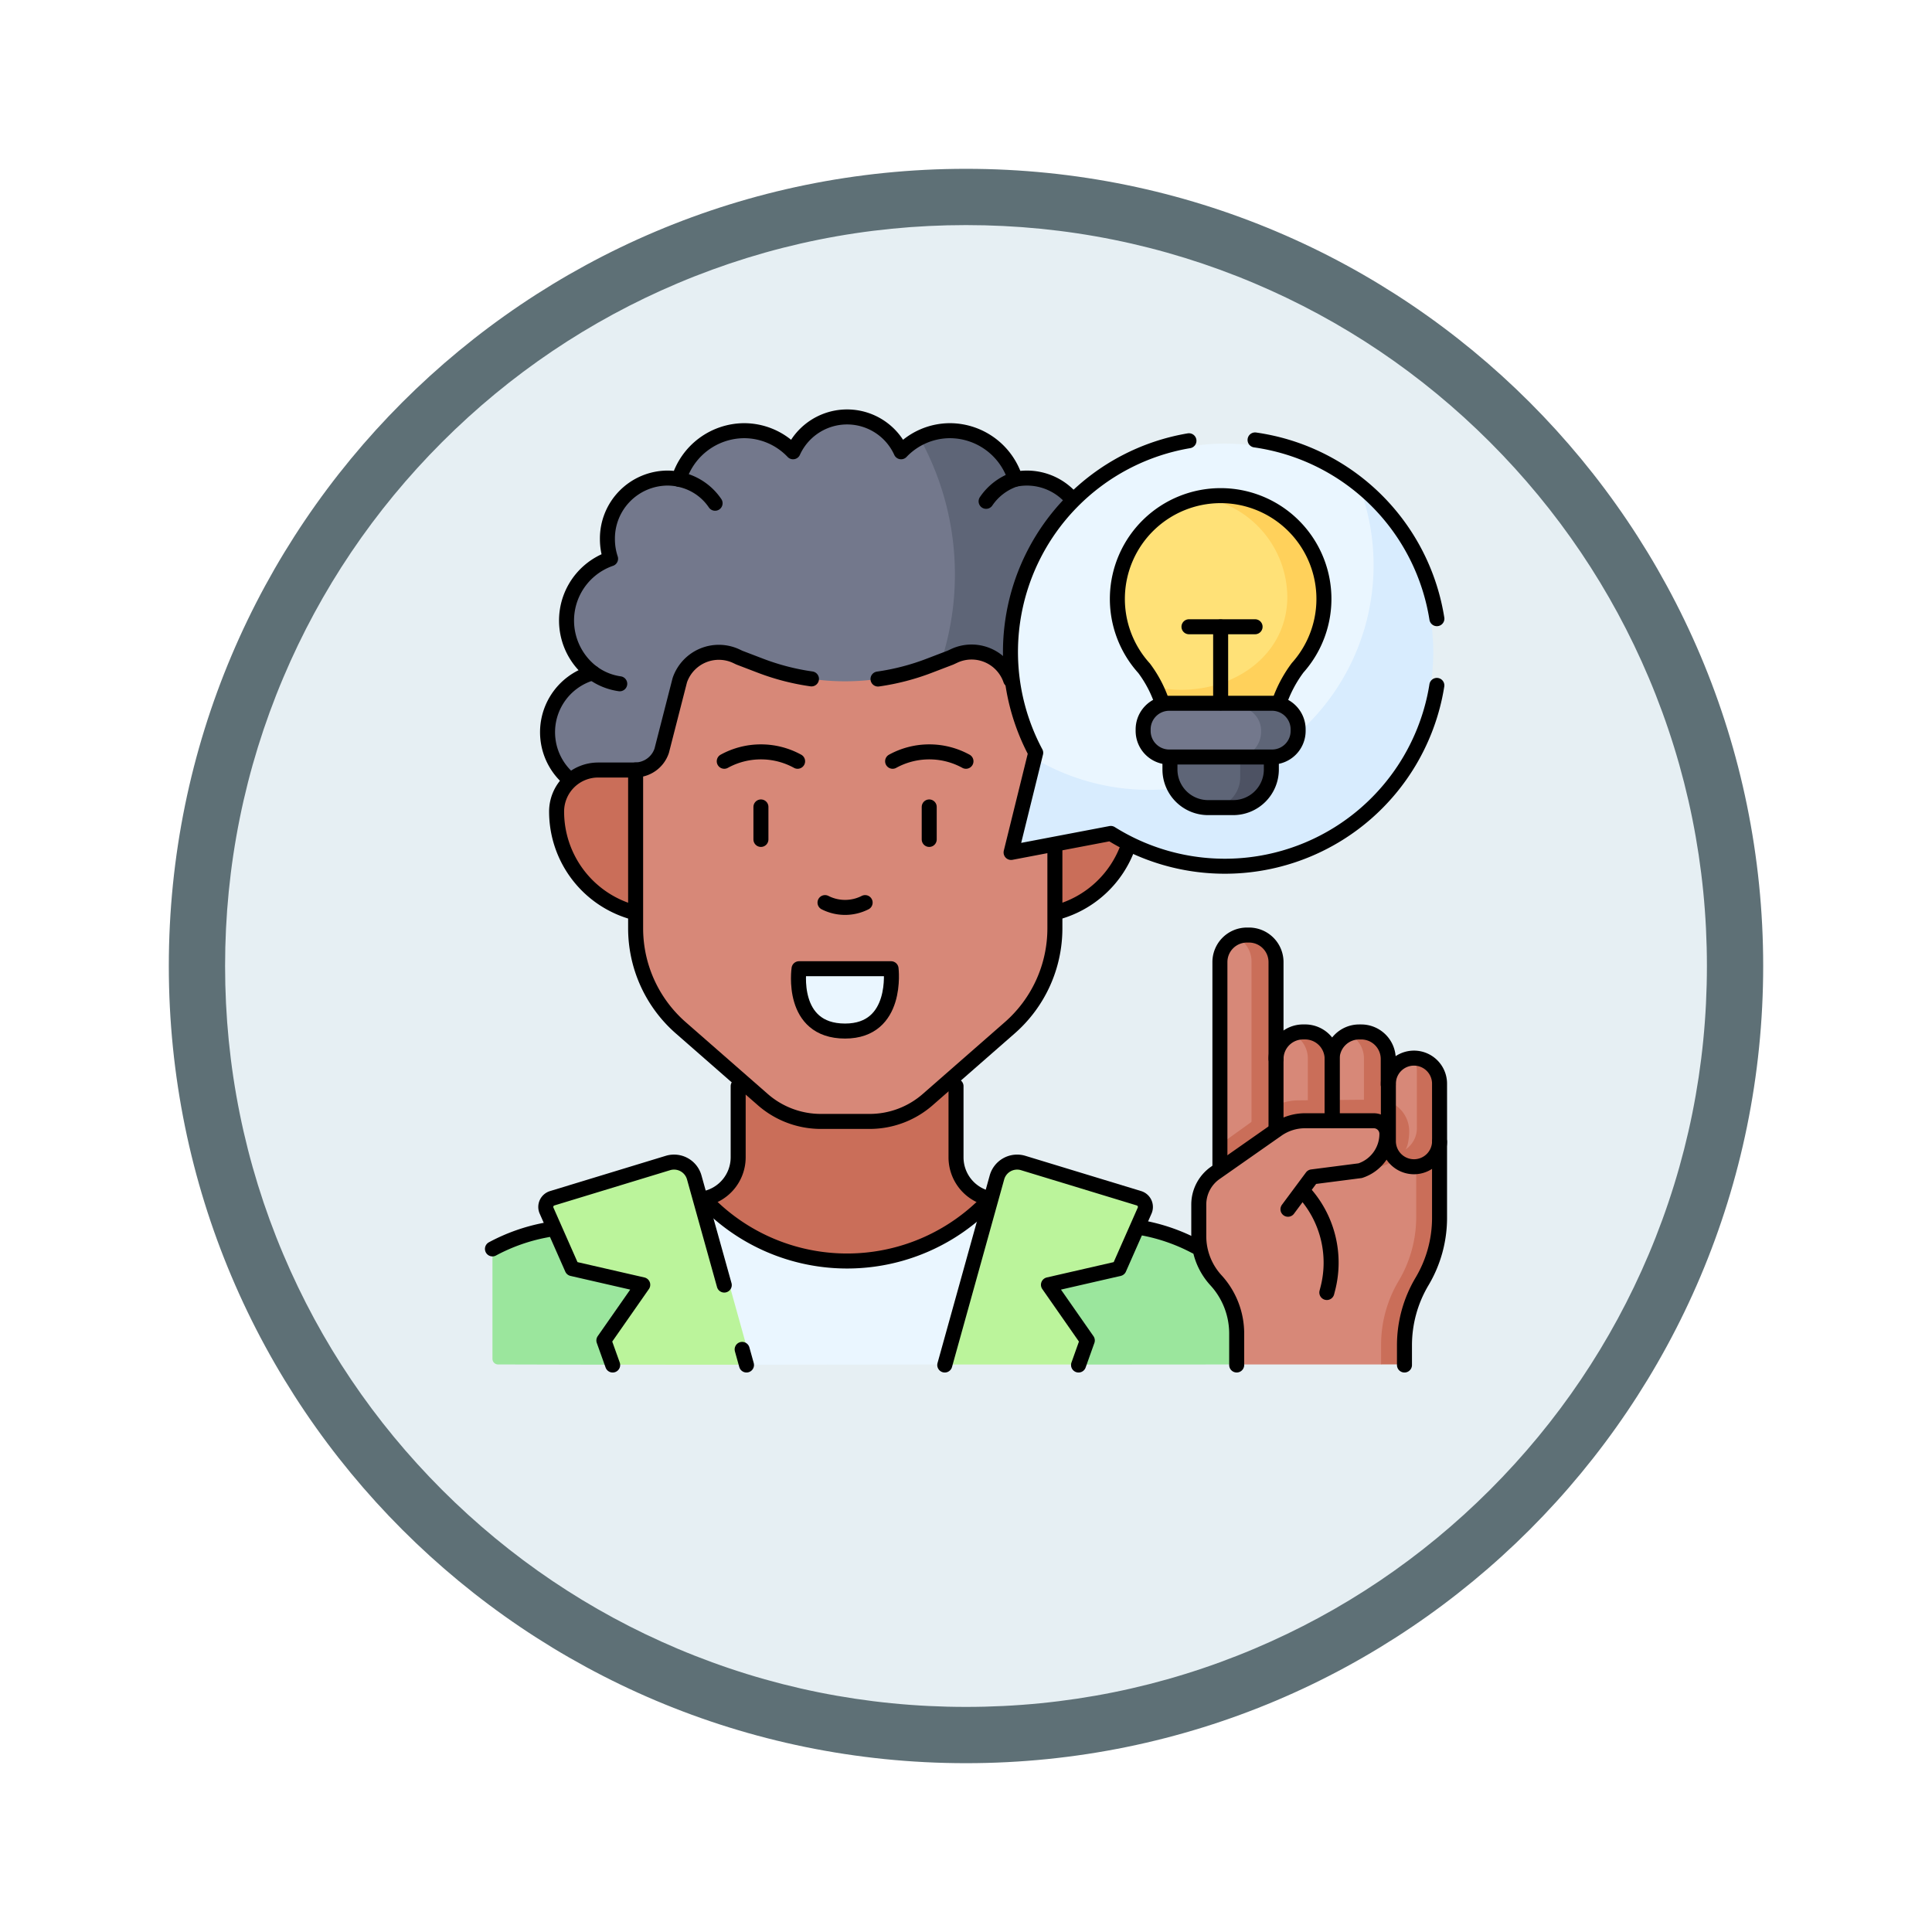 <svg xmlns="http://www.w3.org/2000/svg" xmlns:xlink="http://www.w3.org/1999/xlink" width="103" height="103" viewBox="0 0 103 103">
  <defs>
    <filter id="Path_978624" x="0" y="0" width="103" height="103" filterUnits="userSpaceOnUse">
      <feOffset dy="3" input="SourceAlpha"/>
      <feGaussianBlur stdDeviation="3" result="blur"/>
      <feFlood flood-opacity="0.161"/>
      <feComposite operator="in" in2="blur"/>
      <feComposite in="SourceGraphic"/>
    </filter>
  </defs>
  <g id="Group_1179287" data-name="Group 1179287" transform="translate(-171 -1455)">
    <g id="Group_1178833" data-name="Group 1178833" transform="translate(0 -1411)">
      <g id="Group_1176881" data-name="Group 1176881">
        <g id="Group_1175148" data-name="Group 1175148" transform="translate(0 1580)">
          <g id="Group_1173798" data-name="Group 1173798" transform="translate(-3 -3520)">
            <g id="Group_1171925" data-name="Group 1171925" transform="translate(-22 -2246)">
              <g id="Group_1164524" data-name="Group 1164524" transform="translate(205 7058)">
                <g id="Group_1144123" data-name="Group 1144123">
                  <g transform="matrix(1, 0, 0, 1, -9, -6)" filter="url(#Path_978624)">
                    <g id="Path_978624-2" data-name="Path 978624" transform="translate(9 6)" fill="#e6eff3">
                      <path d="M 42.5 83.5 C 36.964 83.5 31.595 82.416 26.541 80.279 C 21.659 78.214 17.274 75.257 13.509 71.491 C 9.743 67.726 6.786 63.341 4.721 58.459 C 2.584 53.405 1.5 48.036 1.5 42.5 C 1.5 36.964 2.584 31.595 4.721 26.541 C 6.786 21.659 9.743 17.274 13.509 13.509 C 17.274 9.743 21.659 6.786 26.541 4.721 C 31.595 2.584 36.964 1.5 42.5 1.5 C 48.036 1.5 53.405 2.584 58.459 4.721 C 63.341 6.786 67.726 9.743 71.491 13.509 C 75.257 17.274 78.214 21.659 80.279 26.541 C 82.416 31.595 83.5 36.964 83.5 42.5 C 83.5 48.036 82.416 53.405 80.279 58.459 C 78.214 63.341 75.257 67.726 71.491 71.491 C 67.726 75.257 63.341 78.214 58.459 80.279 C 53.405 82.416 48.036 83.5 42.5 83.5 Z" stroke="none"/>
                      <path d="M 42.5 3 C 37.166 3 31.994 4.044 27.126 6.103 C 22.422 8.092 18.198 10.941 14.569 14.569 C 10.941 18.198 8.092 22.422 6.103 27.126 C 4.044 31.994 3 37.166 3 42.5 C 3 47.834 4.044 53.006 6.103 57.874 C 8.092 62.578 10.941 66.802 14.569 70.431 C 18.198 74.059 22.422 76.908 27.126 78.897 C 31.994 80.956 37.166 82 42.5 82 C 47.834 82 53.006 80.956 57.874 78.897 C 62.578 76.908 66.802 74.059 70.431 70.431 C 74.059 66.802 76.908 62.578 78.897 57.874 C 80.956 53.006 82 47.834 82 42.5 C 82 37.166 80.956 31.994 78.897 27.126 C 76.908 22.422 74.059 18.198 70.431 14.569 C 66.802 10.941 62.578 8.092 57.874 6.103 C 53.006 4.044 47.834 3 42.5 3 M 42.5 0 C 65.972 0 85 19.028 85 42.5 C 85 65.972 65.972 85 42.5 85 C 19.028 85 0 65.972 0 42.5 C 0 19.028 19.028 0 42.5 0 Z" stroke="none" fill="#5e7076"/>
                    </g>
                  </g>
                </g>
              </g>
            </g>
          </g>
        </g>
      </g>
      <g id="inspire-idea_14781822_1_" data-name="inspire-idea_14781822 (1)" transform="translate(189.504 2880.729)">
        <g id="Group_1173811" data-name="Group 1173811" transform="translate(7.75 7.5)">
          <path id="Path_1030754" data-name="Path 1030754" d="M118.589,345.38v-3.7a2.249,2.249,0,0,0,1.828-2.209v-6.359h11.614v6.359a2.249,2.249,0,0,0,1.828,2.209l.316,3.185Z" transform="translate(-107.317 -300.001)" fill="#ca6e59"/>
          <path id="Path_1030755" data-name="Path 1030755" d="M60.179,17.509c0,7.317-3.938,16.009-13.962,13.134l-8.364-3.8a3.3,3.3,0,0,1-.218-4.884l.844-.233.584-.581a3.49,3.49,0,0,1,.7-5.987.308.308,0,0,0,.18-.358,3.313,3.313,0,0,1-.093-.78,3.225,3.225,0,0,1,3.189-3.258,3.192,3.192,0,0,1,.62.062,1.514,1.514,0,0,1,.241-.244,1.288,1.288,0,0,0,.535-1.124A3.594,3.594,0,0,1,49.471,9.1a.3.3,0,0,0,.455-.073,3.155,3.155,0,0,1,5.4,0,.3.3,0,0,0,.456.073A3.582,3.582,0,0,1,56.5,8.62C60.179,9.736,60.179,14.869,60.179,17.509Z" transform="translate(-33.72 -7.5)" fill="#73788c"/>
          <path id="Path_1030756" data-name="Path 1030756" d="M153.016,30.766a3.278,3.278,0,0,1-1.193,2.54l-9.566,5.2h-8.552l-3.065-1.394a15.027,15.027,0,0,0,10.281-22.023,3.56,3.56,0,0,1,1.619-.387,3.609,3.609,0,0,1,2.7,1.219l.168.821.608.547a3.19,3.19,0,0,1,.619-.062,3.225,3.225,0,0,1,3.19,3.258,3.331,3.331,0,0,1-.168,1.042,3.486,3.486,0,0,1,.955,6.082A3.248,3.248,0,0,1,153.016,30.766Z" transform="translate(-118.143 -13.968)" fill="#5e6577"/>
          <path id="Path_1030757" data-name="Path 1030757" d="M67.919,200.17a5.568,5.568,0,0,0,4.241-5.407h0a2.214,2.214,0,0,0-2.214-2.214H67.919l-22.3,0H43.589a2.214,2.214,0,0,0-2.214,2.214h0a5.568,5.568,0,0,0,4.241,5.407Z" transform="translate(-37.955 -173.73)" fill="#ca6e59"/>
          <path id="Path_1030758" data-name="Path 1030758" d="M99.84,130.95a2.2,2.2,0,0,1,2.877.948,8.841,8.841,0,0,0,.738,1.121l.481.64c.2.594.657,3.368,1.285,3.368v8.447a7.046,7.046,0,0,1-2.407,5.3l-4.376,3.83a4.7,4.7,0,0,1-3.093,1.161h-2.6a4.7,4.7,0,0,1-3.093-1.161l-4.376-3.83a7.046,7.046,0,0,1-2.407-5.3v-8.447A1.5,1.5,0,0,0,84.265,136l.964-3.76a2.2,2.2,0,0,1,3.034-1.273l.141.067,1.134.434a12.551,12.551,0,0,0,8.982,0l1.134-.434Z" transform="translate(-75.235 -118.206)" fill="#d78878"/>
          <path id="Path_1030759" data-name="Path 1030759" d="M170.647,300.083c-2.413,0-2.52-2.227-2.48-3.035a.3.3,0,0,1,.3-.288h4.342a.3.3,0,0,1,.3.3C173.14,297.87,172.981,300.083,170.647,300.083Z" transform="translate(-151.849 -267.344)" fill="#eaf6ff"/>
          <path id="Path_1030760" data-name="Path 1030760" d="M14.438,439.682l-6.383-.015a.3.3,0,0,1-.305-.3v-5.668a.306.306,0,0,1,.164-.272,9.864,9.864,0,0,1,2.659-.915l.735-.147,6.487,2.406Z" transform="translate(-7.75 -389.154)" fill="#9be69d"/>
          <path id="Path_1030761" data-name="Path 1030761" d="M297.81,435.218l-2.462,4.018-8.5.006-3.075-5.386c.034-.035,6.217-1.976,6.217-1.976l.42.08a9.867,9.867,0,0,1,2.779.978Z" transform="translate(-255.702 -388.722)" fill="#9be69d"/>
          <path id="Path_1030762" data-name="Path 1030762" d="M122.1,418.39l.929,4.666-3.357,4.064-10.195.012-3.867-4.263,1.442-4.456A10.442,10.442,0,0,0,122.1,418.39Z" transform="translate(-95.655 -376.604)" fill="#eaf6ff"/>
          <path id="Path_1030763" data-name="Path 1030763" d="M49.151,408.927l-2.777-9.985a1.118,1.118,0,0,0-1.4-.77L38.8,400.054a.484.484,0,0,0-.3.66l1.3,2.949a.305.305,0,0,0,.211.174l3.173.728a.305.305,0,0,1,.182.472L41.643,407.5a.305.305,0,0,0-.037.278l.415,1.146Z" transform="translate(-35.333 -358.399)" fill="#bbf49b"/>
          <path id="Path_1030764" data-name="Path 1030764" d="M243.879,408.71l2.78-10a1.117,1.117,0,0,1,1.4-.769l6.173,1.88a.485.485,0,0,1,.3.66l-1.3,2.949a.3.3,0,0,1-.211.174l-3.173.728a.305.305,0,0,0-.182.472l1.722,2.468a.3.3,0,0,1,.037.277l-.416,1.16Z" transform="translate(-219.866 -358.194)" fill="#bbf49b"/>
          <g id="Group_1173808" data-name="Group 1173808" transform="translate(37.646 27.587)">
            <path id="Path_1030765" data-name="Path 1030765" d="M390.017,387.922v3.911a11.913,11.913,0,0,1-.268,2.371,8.328,8.328,0,0,1-.963,1.733c-.616,1.037-.347,2.105-.342,3.311l-.782.5h-7.707v-1.674a4.206,4.206,0,0,0-1.106-2.842,3.482,3.482,0,0,1-.914-2.349V391.2a2.063,2.063,0,0,1,.881-1.69Z" transform="translate(-377.933 -376.822)" fill="#d78878"/>
            <g id="Group_1173807" data-name="Group 1173807" transform="translate(9.406 6.566)">
              <path id="Path_1030766" data-name="Path 1030766" d="M473.1,344.006v3.878a.813.813,0,0,1-.326.728c-.244.244-1.1-.129-1.474-.126l-.663-.709-.214-2.521.7-.543a1.364,1.364,0,0,1,1.328-1.362C472.9,343.516,473.1,343.747,473.1,344.006Z" transform="translate(-470.425 -343.35)" fill="#d78878"/>
              <path id="Path_1030767" data-name="Path 1030767" d="M481.61,344.7v3.064a1.365,1.365,0,0,1-2.468.8l-.087-.093a1.365,1.365,0,0,0,1.353-1.365V344.05a1.356,1.356,0,0,0-.2-.709h.037A1.364,1.364,0,0,1,481.61,344.7Z" transform="translate(-478.177 -343.34)" fill="#ca6e59"/>
            </g>
            <path id="Path_1030768" data-name="Path 1030768" d="M476.669,386.87v4.079a6.651,6.651,0,0,1-.936,3.4,6.654,6.654,0,0,0-.935,3.427l0,.719a.305.305,0,0,1-.3.306h-.939l0-1.025a6.665,6.665,0,0,1,.936-3.427,6.65,6.65,0,0,0,.936-3.4v-3.9Z" transform="translate(-463.829 -375.877)" fill="#ca6e59"/>
            <path id="Path_1030769" data-name="Path 1030769" d="M391.4,281.34v11.016c0,.791-1.295,1.438-2.086,1.438l.672-1.8-.93-.884V281.34a1.44,1.44,0,0,1,.848-1.31A1.33,1.33,0,0,1,391.4,281.34Z" transform="translate(-387.921 -279.902)" fill="#d78878"/>
            <path id="Path_1030770" data-name="Path 1030770" d="M417.66,332.161v3.614c0,.583-.946,1.087-1.447,1.312a1.441,1.441,0,0,1-.851-1.312l-.351-.078v-3.412l.351-.124a1.441,1.441,0,0,1,.851-1.311C417.42,331,417.66,331.579,417.66,332.161Z" transform="translate(-411.24 -325.554)" fill="#d78878"/>
            <path id="Path_1030771" data-name="Path 1030771" d="M447.26,332.161v3.833c0,.582-1.052,1.086-1.552,1.311a1.44,1.44,0,0,1-.851-1.311l-.343-.219v-3.459l.343-.155a1.441,1.441,0,0,1,.851-1.311C447.071,331.035,447.26,331.579,447.26,332.161Z" transform="translate(-437.743 -325.554)" fill="#d78878"/>
            <path id="Path_1030772" data-name="Path 1030772" d="M399.537,280.208v10.429a.65.65,0,0,1-1.3,0V280.208a1.442,1.442,0,0,0-.847-1.31,1.416,1.416,0,0,1,.59-.128h.115A1.442,1.442,0,0,1,399.537,280.208Z" transform="translate(-395.415 -278.77)" fill="#ca6e59"/>
            <path id="Path_1030773" data-name="Path 1030773" d="M428.975,331.038v3.614a1.443,1.443,0,0,1-1.438,1.439h-.116a1.4,1.4,0,0,1-.587-.127,1.441,1.441,0,0,0,.851-1.312v-3.614a1.441,1.441,0,0,0-.851-1.311,1.405,1.405,0,0,1,.587-.127h.116A1.442,1.442,0,0,1,428.975,331.038Z" transform="translate(-421.861 -324.431)" fill="#ca6e59"/>
            <path id="Path_1030774" data-name="Path 1030774" d="M458.395,331.038v3.833a1.443,1.443,0,0,1-1.439,1.438h-.115a1.4,1.4,0,0,1-.587-.127,1.44,1.44,0,0,0,.85-1.311v-3.833a1.441,1.441,0,0,0-.85-1.311,1.4,1.4,0,0,1,.587-.127h.115A1.443,1.443,0,0,1,458.395,331.038Z" transform="translate(-448.289 -324.431)" fill="#ca6e59"/>
            <path id="Path_1030775" data-name="Path 1030775" d="M399.148,367.052a3.1,3.1,0,0,1-.066.633c-.267,1.279-2.17,1.438-3.519,1.578a4.3,4.3,0,0,0-2.549-.347c-.806.249-1.313,1.544-1.324,1.536l-2.64-1.381v-1.3l2.549-1.833a2.855,2.855,0,0,1,1.632-.531l4.232-.04A1.687,1.687,0,0,1,399.148,367.052Z" transform="translate(-387.92 -356.56)" fill="#ca6e59"/>
            <path id="Path_1030776" data-name="Path 1030776" d="M390.472,380.9l1.2-1.62a.305.305,0,0,1,.208-.121l2.6-.315a2.065,2.065,0,0,0,1.423-1.981.7.7,0,0,0-.7-.68h-3.829a2.584,2.584,0,0,0-1.483.467l-3.3,2.312Z" transform="translate(-385.714 -366.273)" fill="#d78878"/>
          </g>
          <g id="Group_1173810" data-name="Group 1173810" transform="translate(27.943 1.437)">
            <path id="Path_1030777" data-name="Path 1030777" d="M302.915,29.783a11.847,11.847,0,0,1-11.763,12.029c-2.146,0-6.857-1.575-7.47-3.285l.116-.468a.3.3,0,0,0-.026-.213A11.1,11.1,0,0,1,300.966,24.4,10.541,10.541,0,0,1,302.915,29.783Z" transform="translate(-282.516 -21.635)" fill="#eaf6ff"/>
            <path id="Path_1030778" data-name="Path 1030778" d="M305.7,59.546a11.121,11.121,0,0,1-16.668,7.1.3.3,0,0,0-.216-.04l-4.579.873a.306.306,0,0,1-.354-.373l1.018-4.119a11.975,11.975,0,0,0,17.284-14.123A11.077,11.077,0,0,1,305.7,59.546Z" transform="translate(-283.738 -46.096)" fill="#d8ecfe"/>
            <g id="Group_1173809" data-name="Group 1173809" transform="translate(5.374 2.766)">
              <path id="Path_1030779" data-name="Path 1030779" d="M345.509,55.23c0,2.975-3.125,5.854-6.162,5.854-.461,0-.959.313-1.763-.875a6.47,6.47,0,0,0-.8-1.4,5.512,5.512,0,0,1,3.111-9.127C344.071,49.682,345.509,52.583,345.509,55.23Z" transform="translate(-335.361 -49.596)" fill="#ffe177"/>
              <path id="Path_1030780" data-name="Path 1030780" d="M364.536,54.349a5.492,5.492,0,0,1-1.4,3.672,6.655,6.655,0,0,0-1.335,3.968v.345l-5.549.018v-.3a9.315,9.315,0,0,0-.682-3.032,5.581,5.581,0,0,0,1.335.16c3.036,0,5.667-1.977,5.667-4.953a5.419,5.419,0,0,0-4.519-5.3,5.516,5.516,0,0,1,6.485,5.426Z" transform="translate(-353.513 -48.837)" fill="#ffd15b"/>
              <path id="Path_1030781" data-name="Path 1030781" d="M366.692,179.51l.863,1.685c0,.914-.548,1.685-2.517,1.685h-.432a1.655,1.655,0,0,1-1.655-1.655V179.51h3.741Z" transform="translate(-360.145 -166.221)" fill="#5e6577"/>
              <path id="Path_1030782" data-name="Path 1030782" d="M386.8,179.511v1.715a1.655,1.655,0,0,1-1.655,1.655h-1.67a1.654,1.654,0,0,0,1.654-1.655v-1.715Z" transform="translate(-378.581 -166.222)" fill="#4d5263"/>
              <path id="Path_1030783" data-name="Path 1030783" d="M354.015,160.546c0,.366.222.781,0,1.022a6.664,6.664,0,0,1-2.212.525h-4.07a1.28,1.28,0,0,1-1.229-1.326,1.382,1.382,0,0,1,.36-.939,1.184,1.184,0,0,1,.869-.388h4.07C352.482,159.439,354.015,159.813,354.015,160.546Z" transform="translate(-345.371 -148.191)" fill="#73788c"/>
              <path id="Path_1030784" data-name="Path 1030784" d="M402.069,160.766a1.38,1.38,0,0,1-.359.938,1.185,1.185,0,0,1-.869.388h-2.229a1.183,1.183,0,0,0,.869-.388,1.38,1.38,0,0,0,.359-.938,1.281,1.281,0,0,0-1.229-1.327h2.229A1.281,1.281,0,0,1,402.069,160.766Z" transform="translate(-392.179 -148.191)" fill="#5e6577"/>
            </g>
          </g>
        </g>
        <g id="Group_1173820" data-name="Group 1173820" transform="translate(7.75 7.5)">
          <g id="Group_1173812" data-name="Group 1173812" transform="translate(3.42 18.822)">
            <path id="Path_1030785" data-name="Path 1030785" d="M45.566,200.186a5.568,5.568,0,0,1-4.19-5.394h0a2.214,2.214,0,0,1,2.214-2.214h2.027" transform="translate(-41.376 -192.577)" fill="none" stroke="#000" stroke-linecap="round" stroke-linejoin="round" stroke-miterlimit="10" stroke-width="0.8"/>
            <path id="Path_1030786" data-name="Path 1030786" d="M306.932,232.041a5.577,5.577,0,0,1-3.875,3.588" transform="translate(-276.445 -228.028)" fill="none" stroke="#000" stroke-linecap="round" stroke-linejoin="round" stroke-miterlimit="10" stroke-width="0.8"/>
          </g>
          <path id="Path_1030787" data-name="Path 1030787" d="M209.872,132.179a12.549,12.549,0,0,0,2.728-.707l1.134-.434.188-.088a2.2,2.2,0,0,1,3.021,1.279" transform="translate(-189.317 -118.207)" fill="none" stroke="#000" stroke-linecap="round" stroke-linejoin="round" stroke-miterlimit="10" stroke-width="0.8"/>
          <path id="Path_1030788" data-name="Path 1030788" d="M105.22,141.262v4.343a7.046,7.046,0,0,1-2.407,5.3l-4.376,3.83a4.7,4.7,0,0,1-3.093,1.161h-2.6a4.7,4.7,0,0,1-3.093-1.161l-4.376-3.83a7.046,7.046,0,0,1-2.407-5.3v-8.447a1.5,1.5,0,0,0,1.39-1.022l.964-3.76a2.2,2.2,0,0,1,3.034-1.273l.141.067,1.134.434a12.543,12.543,0,0,0,2.711.7" transform="translate(-75.235 -118.339)" fill="none" stroke="#000" stroke-linecap="round" stroke-linejoin="round" stroke-miterlimit="10" stroke-width="0.8"/>
          <g id="Group_1173814" data-name="Group 1173814" transform="translate(12.358 17.855)">
            <g id="Group_1173813" data-name="Group 1173813">
              <path id="Path_1030789" data-name="Path 1030789" d="M184.227,262.089a2.357,2.357,0,0,1-2.138,0" transform="translate(-176.717 -254.053)" fill="none" stroke="#000" stroke-linecap="round" stroke-linejoin="round" stroke-miterlimit="10" stroke-width="0.8"/>
              <path id="Path_1030790" data-name="Path 1030790" d="M133.176,183.574a4.067,4.067,0,0,0-3.91,0" transform="translate(-129.266 -183.073)" fill="none" stroke="#000" stroke-linecap="round" stroke-linejoin="round" stroke-miterlimit="10" stroke-width="0.8"/>
              <path id="Path_1030791" data-name="Path 1030791" d="M221.4,183.574a4.067,4.067,0,0,0-3.91,0" transform="translate(-208.514 -183.073)" fill="none" stroke="#000" stroke-linecap="round" stroke-linejoin="round" stroke-miterlimit="10" stroke-width="0.8"/>
              <line id="Line_813" data-name="Line 813" y1="1.732" transform="translate(10.927 2.936)" fill="none" stroke="#000" stroke-linecap="round" stroke-linejoin="round" stroke-miterlimit="10" stroke-width="0.8"/>
              <line id="Line_814" data-name="Line 814" y1="1.732" transform="translate(1.955 2.936)" fill="none" stroke="#000" stroke-linecap="round" stroke-linejoin="round" stroke-miterlimit="10" stroke-width="0.8"/>
            </g>
            <path id="Path_1030792" data-name="Path 1030792" d="M170.648,300.083c-2.947,0-2.454-3.323-2.454-3.323H173.1S173.507,300.083,170.648,300.083Z" transform="translate(-164.207 -285.199)" fill="none" stroke="#000" stroke-linecap="round" stroke-linejoin="round" stroke-miterlimit="10" stroke-width="0.8"/>
          </g>
          <path id="Path_1030793" data-name="Path 1030793" d="M64.641,11.9A3.144,3.144,0,0,0,61.6,10.82a3.66,3.66,0,0,0-3.476-2.588A3.6,3.6,0,0,0,55.51,9.356a3.162,3.162,0,0,0-5.76,0,3.6,3.6,0,0,0-2.611-1.124,3.66,3.66,0,0,0-3.476,2.588,3.143,3.143,0,0,0-.62-.062,3.224,3.224,0,0,0-3.19,3.258,3.315,3.315,0,0,0,.168,1.042,3.487,3.487,0,0,0-.955,6.083,3.286,3.286,0,0,0-1.21,5.7" transform="translate(-33.724 -7.5)" fill="none" stroke="#000" stroke-linecap="round" stroke-linejoin="round" stroke-miterlimit="10" stroke-width="0.8"/>
          <path id="Path_1030794" data-name="Path 1030794" d="M61.766,142.224a3.192,3.192,0,0,1-1.439-.583" transform="translate(-54.98 -127.999)" fill="none" stroke="#000" stroke-linecap="round" stroke-linejoin="round" stroke-miterlimit="10" stroke-width="0.8"/>
          <path id="Path_1030795" data-name="Path 1030795" d="M105.6,40.2a3.027,3.027,0,0,1,1.918,1.274" transform="translate(-95.649 -36.874)" fill="none" stroke="#000" stroke-linecap="round" stroke-linejoin="round" stroke-miterlimit="10" stroke-width="0.8"/>
          <path id="Path_1030796" data-name="Path 1030796" d="M268.087,40.183a3.031,3.031,0,0,0-1.541,1.174" transform="translate(-240.228 -36.859)" fill="none" stroke="#000" stroke-linecap="round" stroke-linejoin="round" stroke-miterlimit="10" stroke-width="0.8"/>
          <path id="Path_1030797" data-name="Path 1030797" d="M302.028,33.043q-.051.322-.121.645a11.448,11.448,0,0,1-17.262,7.247l-5.315,1.013,1.312-5.312A11.419,11.419,0,0,1,288.812,20" transform="translate(-251.68 -18.731)" fill="none" stroke="#000" stroke-linecap="round" stroke-linejoin="round" stroke-miterlimit="10" stroke-width="0.8"/>
          <path id="Path_1030798" data-name="Path 1030798" d="M407.545,19.544q.41.059.822.148a11.432,11.432,0,0,1,8.871,9.381" transform="translate(-366.888 -18.319)" fill="none" stroke="#000" stroke-linecap="round" stroke-linejoin="round" stroke-miterlimit="10" stroke-width="0.8"/>
          <g id="Group_1173815" data-name="Group 1173815" transform="translate(33.316 4.206)">
            <path id="Path_1030799" data-name="Path 1030799" d="M337.751,59.921a6.5,6.5,0,0,0-.97-1.866,5.506,5.506,0,1,1,8.185-.028,6.79,6.79,0,0,0-.987,1.872" transform="translate(-335.355 -48.863)" fill="none" stroke="#000" stroke-linecap="round" stroke-linejoin="round" stroke-miterlimit="10" stroke-width="0.8"/>
            <line id="Line_815" data-name="Line 815" y1="4.048" transform="translate(5.506 6.988)" fill="none" stroke="#000" stroke-linecap="round" stroke-linejoin="round" stroke-miterlimit="10" stroke-width="0.8"/>
            <path id="Path_1030800" data-name="Path 1030800" d="M368.324,186.134v.627a2.034,2.034,0,0,1-2.034,2.034h-1.338a2.034,2.034,0,0,1-2.034-2.034v-.627" transform="translate(-360.115 -172.174)" fill="none" stroke="#000" stroke-linecap="round" stroke-linejoin="round" stroke-miterlimit="10" stroke-width="0.8"/>
            <path id="Path_1030801" data-name="Path 1030801" d="M355.738,160.461h-5.479a1.392,1.392,0,0,1-1.392-1.392v-.082a1.392,1.392,0,0,1,1.392-1.392h5.479a1.392,1.392,0,0,1,1.392,1.392v.082A1.392,1.392,0,0,1,355.738,160.461Z" transform="translate(-347.493 -146.537)" fill="none" stroke="#000" stroke-linecap="round" stroke-linejoin="round" stroke-miterlimit="10" stroke-width="0.8"/>
            <line id="Line_816" data-name="Line 816" x2="3.525" transform="translate(3.817 6.979)" fill="none" stroke="#000" stroke-linecap="round" stroke-linejoin="round" stroke-miterlimit="10" stroke-width="0.8"/>
          </g>
          <path id="Path_1030802" data-name="Path 1030802" d="M346.53,432.2l.256.049a9.85,9.85,0,0,1,2.779.978" transform="translate(-312.078 -389.005)" fill="none" stroke="#000" stroke-linecap="round" stroke-linejoin="round" stroke-miterlimit="10" stroke-width="0.8"/>
          <path id="Path_1030803" data-name="Path 1030803" d="M250.768,358.351v3.792a2.249,2.249,0,0,0,1.828,2.209" transform="translate(-226.054 -322.671)" fill="none" stroke="#000" stroke-linecap="round" stroke-linejoin="round" stroke-miterlimit="10" stroke-width="0.8"/>
          <path id="Path_1030804" data-name="Path 1030804" d="M118.589,417.362h0a10.444,10.444,0,0,0,15.27,0h0" transform="translate(-107.317 -375.681)" fill="none" stroke="#000" stroke-linecap="round" stroke-linejoin="round" stroke-miterlimit="10" stroke-width="0.8"/>
          <path id="Path_1030805" data-name="Path 1030805" d="M10.973,365.944l-.4.08a9.849,9.849,0,0,0-2.823,1m13.1-8.676v3.792a2.249,2.249,0,0,1-1.828,2.209l-.117.022" transform="translate(-7.75 -322.671)" fill="none" stroke="#000" stroke-linecap="round" stroke-linejoin="round" stroke-miterlimit="10" stroke-width="0.8"/>
          <g id="Group_1173816" data-name="Group 1173816" transform="translate(2.843 39.725)">
            <path id="Path_1030806" data-name="Path 1030806" d="M45.218,404.68l-1.6-5.738a1.118,1.118,0,0,0-1.4-.77l-6.173,1.881a.484.484,0,0,0-.3.66l1.364,3.089,3.763.863L38.8,407.633l.469,1.309" transform="translate(-35.703 -398.124)" fill="none" stroke="#000" stroke-linecap="round" stroke-linejoin="round" stroke-miterlimit="10" stroke-width="0.8"/>
            <line id="Line_817" data-name="Line 817" x1="0.232" y1="0.833" transform="translate(10.469 9.985)" fill="none" stroke="#000" stroke-linecap="round" stroke-linejoin="round" stroke-miterlimit="10" stroke-width="0.8"/>
            <path id="Path_1030807" data-name="Path 1030807" d="M244.868,408.943l2.782-10a1.117,1.117,0,0,1,1.4-.769l6.173,1.88a.485.485,0,0,1,.3.66l-1.364,3.089-3.763.863,2.071,2.968L252,408.943" transform="translate(-223.597 -398.125)" fill="none" stroke="#000" stroke-linecap="round" stroke-linejoin="round" stroke-miterlimit="10" stroke-width="0.8"/>
          </g>
          <g id="Group_1173819" data-name="Group 1173819" transform="translate(37.653 27.616)">
            <g id="Group_1173817" data-name="Group 1173817" transform="translate(10.11 6.566)">
              <path id="Path_1030808" data-name="Path 1030808" d="M480.141,344.989a1.363,1.363,0,0,0-1.363-1.363h0a1.365,1.365,0,0,0-1.365,1.365v3.061a1.365,1.365,0,0,0,1.365,1.365h0a1.365,1.365,0,0,0,1.365-1.365Z" transform="translate(-477.412 -343.626)" fill="none" stroke="#000" stroke-linecap="round" stroke-linejoin="round" stroke-miterlimit="10" stroke-width="0.8"/>
              <path id="Path_1030809" data-name="Path 1030809" d="M490.831,400.563" transform="translate(-489.466 -394.773)" fill="none" stroke="#000" stroke-linecap="round" stroke-linejoin="round" stroke-miterlimit="10" stroke-width="0.8"/>
            </g>
            <g id="Group_1173818" data-name="Group 1173818" transform="translate(10.969 11.031)">
              <path id="Path_1030810" data-name="Path 1030810" d="M487.728,387.53v4.079a6.624,6.624,0,0,1-.935,3.365h0a6.658,6.658,0,0,0-.935,3.427l0,1.025" transform="translate(-485.858 -387.53)" fill="none" stroke="#000" stroke-linecap="round" stroke-linejoin="round" stroke-miterlimit="10" stroke-width="0.8"/>
            </g>
            <path id="Path_1030811" data-name="Path 1030811" d="M433.859,414.75a5.579,5.579,0,0,1,1.191,5.1l-.042.163" transform="translate(-428.178 -400.951)" fill="none" stroke="#000" stroke-linecap="round" stroke-linejoin="round" stroke-miterlimit="10" stroke-width="0.8"/>
            <path id="Path_1030812" data-name="Path 1030812" d="M389.115,291.5V280.5a1.442,1.442,0,0,1,1.438-1.438h.115a1.442,1.442,0,0,1,1.438,1.438v8.945" transform="translate(-387.985 -279.057)" fill="none" stroke="#000" stroke-linecap="round" stroke-linejoin="round" stroke-miterlimit="10" stroke-width="0.8"/>
            <path id="Path_1030813" data-name="Path 1030813" d="M418.532,331.331a1.442,1.442,0,0,1,1.438-1.438h.115a1.442,1.442,0,0,1,1.438,1.438V334.6" transform="translate(-414.41 -324.723)" fill="none" stroke="#000" stroke-linecap="round" stroke-linejoin="round" stroke-miterlimit="10" stroke-width="0.8"/>
            <path id="Path_1030814" data-name="Path 1030814" d="M447.947,334.57v-3.238a1.442,1.442,0,0,1,1.438-1.438h.115a1.442,1.442,0,0,1,1.438,1.438V332.7" transform="translate(-440.834 -324.723)" fill="none" stroke="#000" stroke-linecap="round" stroke-linejoin="round" stroke-miterlimit="10" stroke-width="0.8"/>
            <path id="Path_1030815" data-name="Path 1030815" d="M382.757,381.185l1.282-1.725,2.569-.331a2.065,2.065,0,0,0,1.424-1.962.7.7,0,0,0-.7-.7h-3.666a2.584,2.584,0,0,0-1.483.467l-3.3,2.312a2.064,2.064,0,0,0-.881,1.691v1.685a3.477,3.477,0,0,0,.915,2.349,4.207,4.207,0,0,1,1.106,2.843v1.674" transform="translate(-377.999 -366.562)" fill="none" stroke="#000" stroke-linecap="round" stroke-linejoin="round" stroke-miterlimit="10" stroke-width="0.8"/>
          </g>
        </g>
      </g>
    </g>
  </g>
</svg>
